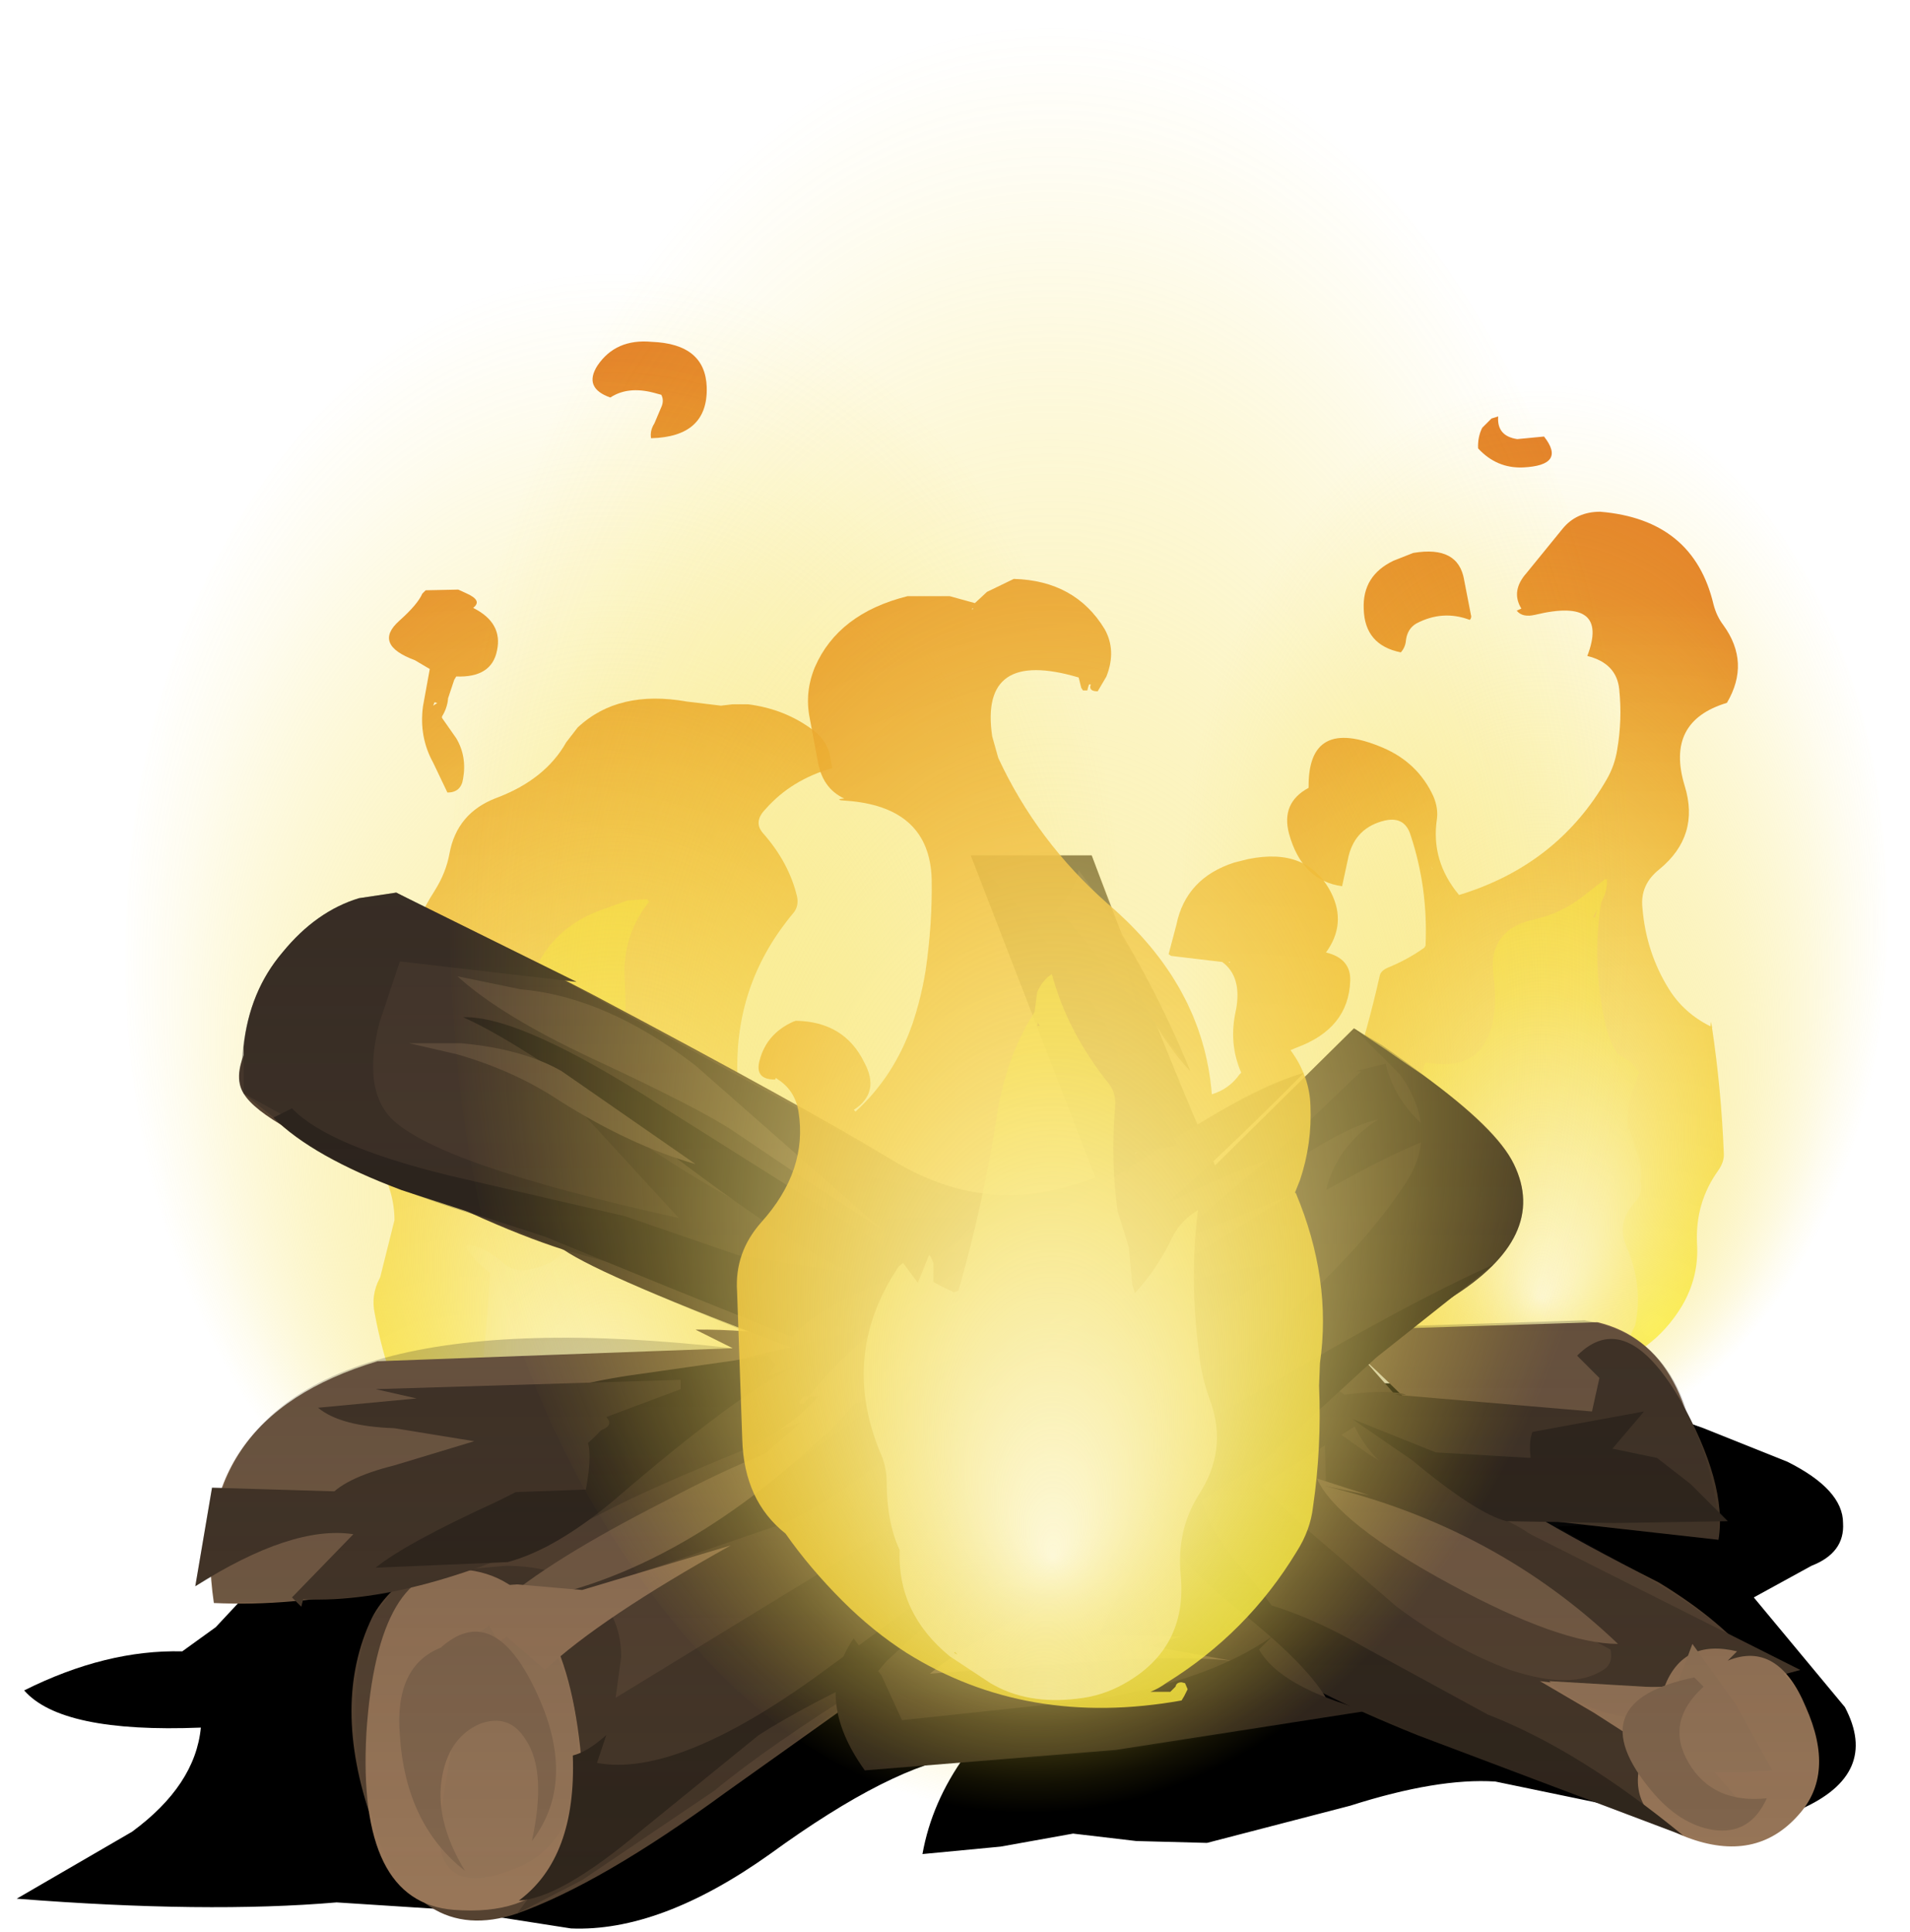<?xml version="1.0" encoding="UTF-8" standalone="no"?>
<svg xmlns:xlink="http://www.w3.org/1999/xlink" height="51.95px" width="51.35px" xmlns="http://www.w3.org/2000/svg">
  <g transform="matrix(1.0, 0.0, 0.0, 1.0, 0.0, 0.0)">
    <use height="94.5" transform="matrix(0.277, 0.0, 0.0, 0.277, 34.6, 11.197)" width="43.75" xlink:href="#shape0"/>
    <use height="100.3" transform="matrix(0.355, 0.0, 0.0, 0.287, 31.762, 10.256)" width="53.45" xlink:href="#shape1"/>
    <use height="90.5" transform="matrix(-0.365, 0.0, 0.0, 0.365, 23.581, 9.173)" width="41.7" xlink:href="#shape2"/>
    <use height="100.3" transform="matrix(-0.501, 0.0, 0.0, 0.369, 30.152, 7.231)" width="53.45" xlink:href="#shape1"/>
    <use height="14.95" transform="matrix(1.0, 0.0, 0.0, 1.0, 0.45, 36.9)" width="49.45" xlink:href="#sprite0"/>
    <use height="28.65" transform="matrix(1.0, 0.0, 0.0, 1.0, 5.25, 23.0)" width="43.65" xlink:href="#shape4"/>
    <use height="65.3" transform="matrix(0.465, 0.0, 0.0, 0.465, 19.816, 15.565)" width="35.45" xlink:href="#shape5"/>
    <use height="100.3" transform="matrix(0.594, 0.0, 0.0, 0.481, 12.106, 0.565)" width="53.45" xlink:href="#shape1"/>
    <use height="0.0" id="price_tag_pt" transform="matrix(1.0, 0.0, 0.0, 1.0, 25.55, 51.95)" width="0.0" xlink:href="#sprite1"/>
  </g>
  <defs>
    <g id="shape0" transform="matrix(1.0, 0.0, 0.0, 1.0, 23.8, 93.4)">
      <path d="M17.6 -75.15 Q17.9 -74.0 18.55 -73.15 21.2 -69.5 18.9 -65.6 12.9 -63.8 14.8 -57.55 16.3 -52.7 12.35 -49.45 10.45 -47.95 10.7 -45.7 11.05 -41.4 13.25 -37.85 14.7 -35.5 17.3 -34.2 L17.35 -34.65 17.45 -34.15 17.5 -34.1 17.45 -34.1 Q18.35 -28.1 18.6 -21.85 18.65 -21.05 18.05 -20.2 15.8 -17.05 16.0 -13.1 16.2 -9.85 14.5 -7.0 11.7 -2.4 6.35 -0.95 L7.05 -0.75 Q4.55 0.0 2.25 0.25 3.0 0.5 3.55 1.1 L-1.45 0.3 Q-6.8 -0.2 -11.25 -3.6 -13.6 -5.35 -15.05 -7.9 -16.7 -10.75 -17.8 -13.85 -18.0 -14.45 -17.6 -14.5 -17.75 -16.9 -16.0 -19.15 -15.5 -19.8 -16.15 -20.55 -19.25 -24.05 -17.65 -28.8 -15.95 -33.95 -14.8 -39.1 -14.7 -39.6 -14.0 -39.9 -12.05 -40.7 -10.45 -41.85 L-10.35 -42.05 Q-10.1 -47.65 -11.8 -52.75 -12.4 -54.75 -14.6 -54.1 -17.35 -53.3 -17.9 -50.35 L-18.45 -47.8 Q-22.35 -48.35 -23.6 -52.9 -24.4 -55.9 -21.7 -57.35 -21.8 -64.35 -14.5 -61.25 -11.1 -59.8 -9.6 -56.55 -9.1 -55.4 -9.25 -54.3 -9.85 -50.25 -7.1 -46.95 2.45 -49.85 7.25 -58.2 8.0 -59.5 8.25 -61.05 8.75 -63.95 8.45 -66.9 8.2 -69.45 5.35 -70.15 7.55 -75.9 0.3 -74.15 -0.95 -73.85 -1.5 -74.55 L-1.05 -74.75 Q-2.1 -76.45 -0.55 -78.2 L2.95 -82.5 Q4.3 -84.15 6.6 -84.15 15.65 -83.4 17.6 -75.15 M-11.55 -80.15 Q-7.15 -80.9 -6.6 -77.5 L-5.95 -74.15 Q-5.85 -73.9 -6.05 -73.65 -8.7 -74.65 -11.25 -73.3 -12.1 -72.8 -12.25 -71.7 -12.3 -71.0 -12.75 -70.5 -16.25 -71.2 -16.35 -74.7 -16.5 -77.95 -13.45 -79.4 L-11.55 -80.15 M-9.7 -49.45 L-9.7 -49.5 -9.8 -49.7 -9.7 -49.45" fill="url(#gradient0)" fill-rule="evenodd" stroke="none"/>
      <path d="M-4.85 -92.3 L-3.95 -93.2 -3.3 -93.4 Q-3.45 -91.5 -1.45 -91.2 L1.15 -91.45 Q3.35 -88.65 -0.9 -88.45 -3.45 -88.35 -5.25 -90.3 -5.3 -91.4 -4.85 -92.3" fill="url(#gradient1)" fill-rule="evenodd" stroke="none"/>
      <path d="M7.1 -48.5 L7.2 -48.45 7.25 -48.5 Q7.35 -47.45 6.7 -46.25 5.75 -40.4 7.1 -34.45 7.45 -32.8 8.3 -31.5 L9.5 -30.8 10.45 -29.7 10.25 -29.45 10.15 -29.0 Q9.15 -26.7 9.25 -24.3 L9.25 -24.05 9.4 -24.3 10.4 -21.3 Q10.7 -20.25 10.5 -19.25 10.85 -18.05 9.9 -17.05 8.15 -15.1 9.15 -12.8 10.8 -9.05 10.0 -5.2 L9.4 -3.9 Q8.05 -2.2 6.4 -1.2 4.35 1.2 0.05 0.6 L-5.65 -0.5 Q-13.0 -2.35 -11.45 -8.95 -11.2 -9.8 -10.45 -10.3 -3.85 -14.35 -8.8 -20.55 -12.6 -25.35 -10.35 -30.7 -4.45 -29.6 -3.7 -35.4 -3.5 -37.2 -3.75 -39.0 -4.4 -43.6 0.3 -44.6 2.85 -45.2 4.9 -46.8 L7.1 -48.5 M5.9 -44.8 L6.1 -44.75 6.3 -45.55 5.9 -44.8" fill="url(#gradient2)" fill-rule="evenodd" stroke="none"/>
    </g>
    <radialGradient cx="0" cy="0" gradientTransform="matrix(-0.016, -0.085, -0.087, 0.014, 11.7, -5.15)" gradientUnits="userSpaceOnUse" id="gradient0" r="819.2" spreadMethod="pad">
      <stop offset="0.0" stop-color="#fcf43e" stop-opacity="0.82"/>
      <stop offset="1.0" stop-color="#e07518" stop-opacity="0.918"/>
    </radialGradient>
    <radialGradient cx="0" cy="0" gradientTransform="matrix(-0.016, -0.085, -0.087, 0.014, 11.05, -7.15)" gradientUnits="userSpaceOnUse" id="gradient1" r="819.2" spreadMethod="pad">
      <stop offset="0.0" stop-color="#fcf43e" stop-opacity="0.82"/>
      <stop offset="1.0" stop-color="#e07518" stop-opacity="0.918"/>
    </radialGradient>
    <radialGradient cx="0" cy="0" gradientTransform="matrix(-5.0E-4, -0.045, -0.032, 4.0E-4, 0.7, -0.55)" gradientUnits="userSpaceOnUse" id="gradient2" r="819.2" spreadMethod="pad">
      <stop offset="0.0" stop-color="#ffffff" stop-opacity="0.6"/>
      <stop offset="1.0" stop-color="#f4d626" stop-opacity="0.757"/>
    </radialGradient>
    <g id="shape1" transform="matrix(1.0, 0.0, 0.0, 1.0, 26.75, 100.3)">
      <path d="M18.85 -14.7 Q11.0 0.0 -0.05 0.0 -11.1 0.0 -18.95 -14.7 -26.75 -29.35 -26.75 -50.15 -26.75 -70.9 -18.95 -85.6 -11.1 -100.3 -0.05 -100.3 11.0 -100.3 18.85 -85.6 26.7 -70.9 26.7 -50.15 26.7 -29.4 18.85 -14.7" fill="url(#gradient3)" fill-rule="evenodd" stroke="none"/>
    </g>
    <radialGradient cx="0" cy="0" fx="585.6" fy="0" gradientTransform="matrix(0.001, 0.061, 0.033, -0.003, -0.05, -50.15)" gradientUnits="userSpaceOnUse" id="gradient3" r="819.2" spreadMethod="pad">
      <stop offset="0.0" stop-color="#fdf8d7"/>
      <stop offset="0.349" stop-color="#f9ea88" stop-opacity="0.6"/>
      <stop offset="0.659" stop-color="#f6df4b" stop-opacity="0.275"/>
      <stop offset="0.886" stop-color="#f4d92d" stop-opacity="0.075"/>
      <stop offset="1.0" stop-color="#f4d626" stop-opacity="0.0"/>
    </radialGradient>
    <g id="shape2" transform="matrix(1.0, 0.0, 0.0, 1.0, 18.45, 89.3)">
      <path d="M9.6 -55.65 Q12.5 -54.55 13.05 -51.55 13.3 -50.15 14.15 -48.8 17.0 -44.4 16.0 -39.85 L15.95 -39.65 16.25 -39.85 16.45 -40.0 Q16.65 -41.0 17.6 -41.65 L18.9 -42.5 Q24.5 -42.0 22.85 -36.8 21.7 -33.15 19.2 -30.0 17.1 -27.35 17.1 -24.55 L17.95 -21.15 18.15 -20.35 18.2 -20.25 Q18.85 -19.0 18.55 -17.65 17.6 -12.5 15.1 -7.9 11.2 -0.6 2.15 0.7 L2.2 0.7 2.55 1.0 Q-5.25 2.1 -11.45 -2.85 -14.2 -5.0 -15.1 -8.15 -16.2 -12.0 -18.0 -15.3 -18.4 -15.95 -18.45 -16.8 -18.6 -21.45 -16.8 -25.45 -16.25 -26.65 -15.1 -27.5 L-14.4 -27.85 Q-14.4 -28.35 -14.0 -28.65 -13.55 -25.6 -10.9 -27.2 -10.3 -27.55 -9.95 -28.2 -8.2 -31.65 -8.15 -35.75 -8.1 -42.2 -12.3 -47.2 -12.7 -47.7 -12.55 -48.4 -11.95 -50.9 -10.05 -53.05 -9.3 -53.9 -10.25 -54.85 -12.15 -57.0 -15.15 -57.85 L-14.95 -58.9 Q-14.7 -59.9 -13.8 -60.6 -11.7 -62.2 -8.95 -62.55 L-7.8 -62.55 -6.95 -62.45 -4.45 -62.75 Q0.6 -63.65 3.6 -60.85 L4.45 -59.75 Q6.0 -57.0 9.6 -55.65 M15.75 -38.1 L16.15 -38.85 16.1 -38.8 Q13.45 -37.1 12.9 -34.3 12.5 -32.25 14.0 -30.65 17.8 -31.05 19.15 -34.75 19.6 -36.15 18.5 -37.2 L15.6 -37.3 Q15.5 -37.7 15.75 -38.1" fill="url(#gradient4)" fill-rule="evenodd" stroke="none"/>
      <path d="M1.2 -85.15 Q-0.1 -86.0 -2.0 -85.5 L-2.55 -85.35 Q-2.75 -85.0 -2.6 -84.55 L-2.05 -83.25 Q-1.7 -82.7 -1.8 -82.15 -6.0 -82.25 -5.9 -85.9 -5.8 -89.1 -1.85 -89.25 0.8 -89.5 2.15 -87.5 3.2 -85.85 1.2 -85.15" fill="url(#gradient5)" fill-rule="evenodd" stroke="none"/>
      <path d="M15.05 -70.7 Q15.4 -69.9 16.75 -68.7 18.7 -66.95 15.6 -65.8 L14.5 -65.15 15.0 -62.4 Q15.3 -60.15 14.25 -58.25 L13.2 -56.05 Q12.2 -56.05 12.05 -57.05 11.75 -58.7 12.55 -60.05 L13.6 -61.55 13.6 -61.65 Q13.2 -62.3 13.15 -63.0 L12.7 -64.35 12.55 -64.6 Q9.95 -64.5 9.55 -66.5 9.1 -68.55 11.3 -69.65 L11.25 -69.7 Q10.65 -70.2 11.75 -70.7 L12.4 -71.0 14.8 -70.95 15.05 -70.7 M14.15 -62.7 L13.95 -62.65 14.25 -62.45 14.15 -62.7" fill="url(#gradient6)" fill-rule="evenodd" stroke="none"/>
      <path d="M7.7 -38.3 Q7.75 -36.95 6.75 -35.8 5.95 -34.95 6.0 -33.65 6.15 -29.35 4.55 -25.25 3.15 -21.7 7.25 -20.9 8.3 -20.7 9.15 -21.45 10.45 -22.6 11.75 -22.75 11.9 -22.5 11.65 -22.25 L11.1 -21.55 10.05 -20.65 Q10.4 -14.9 11.15 -9.25 11.5 -6.1 9.7 -3.4 6.85 0.85 2.3 0.9 -4.2 2.3 -8.15 -2.6 -9.9 -4.8 -9.55 -7.7 -8.9 -12.8 -9.85 -17.95 L-10.1 -19.45 Q-4.9 -18.45 -1.9 -23.3 1.15 -28.2 0.45 -33.8 -0.1 -38.2 0.15 -42.4 0.3 -45.55 -1.65 -48.0 L-1.5 -48.2 -0.05 -48.1 1.45 -47.55 Q7.5 -45.6 7.7 -38.3 M-1.2 0.15 L-1.3 -0.1 -1.35 0.15 -1.2 0.15" fill="url(#gradient7)" fill-rule="evenodd" stroke="none"/>
    </g>
    <radialGradient cx="0" cy="0" gradientTransform="matrix(-0.016, -0.085, -0.087, 0.014, 11.7, -5.15)" gradientUnits="userSpaceOnUse" id="gradient4" r="819.2" spreadMethod="pad">
      <stop offset="0.0" stop-color="#fcf43e" stop-opacity="0.82"/>
      <stop offset="1.0" stop-color="#e07518" stop-opacity="0.918"/>
    </radialGradient>
    <radialGradient cx="0" cy="0" gradientTransform="matrix(-0.016, -0.085, -0.087, 0.014, 12.5, -18.05)" gradientUnits="userSpaceOnUse" id="gradient5" r="819.2" spreadMethod="pad">
      <stop offset="0.0" stop-color="#fcf43e" stop-opacity="0.82"/>
      <stop offset="1.0" stop-color="#e07518" stop-opacity="0.918"/>
    </radialGradient>
    <radialGradient cx="0" cy="0" gradientTransform="matrix(-0.016, -0.085, -0.087, 0.014, 9.9, -6.3)" gradientUnits="userSpaceOnUse" id="gradient6" r="819.2" spreadMethod="pad">
      <stop offset="0.0" stop-color="#fcf43e" stop-opacity="0.82"/>
      <stop offset="1.0" stop-color="#e07518" stop-opacity="0.918"/>
    </radialGradient>
    <radialGradient cx="0" cy="0" gradientTransform="matrix(-5.0E-4, -0.045, -0.032, 4.0E-4, 0.7, -0.55)" gradientUnits="userSpaceOnUse" id="gradient7" r="819.2" spreadMethod="pad">
      <stop offset="0.0" stop-color="#ffffff" stop-opacity="0.6"/>
      <stop offset="1.0" stop-color="#f4d626" stop-opacity="0.757"/>
    </radialGradient>
    <g id="sprite0" transform="matrix(1.0, 0.0, 0.0, 1.0, 0.0, 0.0)">
      <use height="14.95" transform="matrix(1.0, 0.0, 0.0, 1.0, 0.0, 0.0)" width="49.45" xlink:href="#shape3"/>
    </g>
    <g id="shape3" transform="matrix(1.0, 0.0, 0.0, 1.0, 0.0, 0.0)">
      <path d="M45.35 1.5 L47.6 2.4 Q49.1 3.15 49.1 4.05 49.15 4.85 48.25 5.2 L46.7 6.05 49.15 9.0 Q50.1 10.8 47.95 11.75 L43.85 11.85 39.75 11.0 Q38.2 10.9 35.85 11.65 L32.0 12.65 30.1 12.6 28.4 12.4 26.45 12.75 24.35 12.95 Q24.6 11.55 25.5 10.3 23.55 10.55 20.25 12.95 17.3 15.05 14.9 14.95 L11.7 14.45 8.6 14.25 Q5.1 14.55 0.0 14.15 L3.1 12.35 Q4.8 11.1 4.95 9.55 1.2 9.7 0.2 8.55 2.4 7.45 4.45 7.5 L5.35 6.85 6.75 5.35 Q8.45 3.85 12.45 2.35 16.95 0.7 22.0 0.2 26.15 -0.2 31.85 0.15 L38.75 0.35 Q42.8 0.55 45.35 1.5" fill="#000000" fill-rule="evenodd" stroke="none"/>
    </g>
    <g id="shape4" transform="matrix(1.0, 0.0, 0.0, 1.0, -5.25, -23.0)">
      <path d="M19.7 36.25 L18.7 35.75 Q21.25 35.7 25.4 36.8 L25.4 38.15 Q23.1 38.5 15.75 41.15 9.75 43.3 5.75 43.1 5.0 38.15 10.15 36.6 L19.7 36.25" fill="#785e46" fill-rule="evenodd" stroke="none"/>
      <path d="M36.6 35.75 L42.95 35.55 Q45.65 36.2 45.7 40.65 41.8 41.25 39.6 39.55 37.2 36.85 35.15 35.25 L36.6 35.75" fill="#785e46" fill-rule="evenodd" stroke="none"/>
      <path d="M26.1 43.5 L19.5 48.2 Q16.15 50.65 13.9 51.45 11.2 52.35 10.0 48.95 8.9 45.8 10.0 43.5 10.8 41.9 14.85 40.55 L23.55 37.55 Q27.6 35.9 32.4 31.6 L36.4 27.65 37.3 28.25 Q38.45 29.05 39.65 30.3 40.85 31.5 40.05 33.35 L39.0 34.9 26.1 43.5" fill="#554231" fill-rule="evenodd" stroke="none"/>
      <path d="M26.1 23.0 L29.35 23.0 31.05 27.45 Q32.9 32.1 33.5 32.95 L39.0 39.2 Q40.45 40.45 44.6 42.55 48.05 44.65 48.15 47.15 48.3 49.7 45.35 48.9 L38.05 46.15 Q34.75 45.0 32.45 42.8 29.55 39.9 27.4 38.7 L21.45 36.3 Q16.25 34.35 15.15 33.6 14.4 33.1 10.5 31.6 7.05 30.25 6.55 29.4 5.95 28.45 8.25 26.1 L10.65 24.0 15.95 26.75 Q21.7 29.8 24.0 31.2 26.3 32.6 28.7 31.9 29.9 31.6 30.6 30.95 L26.1 23.0" fill="#554231" fill-rule="evenodd" stroke="none"/>
      <path d="M16.7 44.55 L16.55 45.65 22.6 41.95 Q24.2 40.9 26.4 39.75 28.9 38.45 30.55 37.9 32.25 37.35 34.55 35.4 36.65 33.55 37.8 31.8 38.7 30.4 37.65 28.9 L36.4 27.65 38.25 28.9 Q40.25 30.35 40.7 31.3 41.65 33.25 39.0 34.9 L27.9 42.45 23.45 45.2 Q20.65 46.95 19.2 48.15 L15.65 50.55 13.9 51.45 14.8 50.25 Q15.6 48.8 15.35 47.4 14.9 44.95 13.6 43.3 L12.45 42.2 13.6 42.1 Q14.9 42.1 15.8 42.7 16.7 43.35 16.7 44.55" fill="#453628" fill-rule="evenodd" stroke="none"/>
      <path d="M27.6 35.05 Q27.2 36.3 24.85 38.35 22.65 40.25 21.1 40.95 L17.6 42.15 Q15.6 42.8 15.05 43.3 L15.1 43.2 Q15.95 42.0 18.0 40.95 L21.4 39.3 24.5 37.1 Q26.4 35.65 27.6 35.05" fill="#453628" fill-rule="evenodd" stroke="none"/>
      <path d="M32.45 34.0 L31.75 34.5 Q33.65 34.0 34.3 34.0 33.25 35.1 31.7 35.95 29.9 36.85 28.65 36.7 29.95 35.0 32.45 34.0" fill="#453628" fill-rule="evenodd" stroke="none"/>
      <path d="M37.05 30.1 Q36.35 30.25 35.15 31.0 L33.25 32.0 36.6 28.8 36.45 28.8 37.25 28.6 Q37.55 29.8 38.65 30.55 37.6 30.9 35.65 32.0 35.95 30.8 37.05 30.1" fill="#453628" fill-rule="evenodd" stroke="none"/>
      <path d="M30.9 34.5 Q28.6 35.85 27.4 36.85 L29.0 35.3 28.15 35.65 Q29.55 34.05 30.95 33.5 L28.45 34.3 26.05 35.25 30.15 33.0 Q32.45 31.75 34.05 31.2 L31.35 33.5 34.65 32.15 30.9 34.5" fill="#785e46" fill-rule="evenodd" stroke="none"/>
      <path d="M17.9 40.35 Q19.4 39.55 20.55 39.1 L22.5 37.4 Q23.7 36.25 24.75 35.8 L22.25 38.55 22.15 38.6 Q17.85 42.65 13.4 43.15 14.75 41.95 17.9 40.35" fill="#785e46" fill-rule="evenodd" stroke="none"/>
      <path d="M29.8 40.45 Q29.05 40.45 32.35 38.85 L35.8 37.25 36.9 38.05 33.9 39.95 35.0 41.0 37.55 43.2 Q39.1 44.35 40.6 44.9 42.25 45.45 43.1 44.9 43.85 44.45 42.0 42.5 L39.95 40.65 48.4 44.9 46.75 45.35 Q45.1 46.05 44.8 47.15 44.55 48.1 46.4 47.85 48.25 47.6 48.15 48.15 47.9 49.4 46.25 49.6 38.75 46.65 36.1 44.9 L31.95 42.05 29.8 40.45" fill="#453628" fill-rule="evenodd" stroke="none"/>
      <path d="M35.65 39.95 L35.6 38.25 36.8 39.1 Q38.3 40.05 39.95 40.65 41.65 41.25 42.9 43.0 L43.85 44.65 40.7 42.95 37.45 41.1 35.65 39.95" fill="#453628" fill-rule="evenodd" stroke="none"/>
      <path d="M12.45 42.2 Q15.1 42.4 15.6 47.0 16.05 51.65 12.2 51.35 9.6 51.15 9.85 46.6 10.15 42.0 12.45 42.2" fill="#987658" fill-rule="evenodd" stroke="none"/>
      <path d="M13.15 43.7 L13.4 44.15 14.3 43.55 Q15.5 44.85 15.55 47.1 15.55 49.5 13.95 50.2 11.7 51.15 11.8 49.05 L12.4 45.45 11.75 45.35 Q11.8 44.85 12.3 44.3 L13.15 43.7" fill="#947457" fill-rule="evenodd" stroke="none"/>
      <path d="M12.45 42.7 L13.9 42.6 15.65 42.75 17.65 42.15 19.65 41.55 Q16.15 43.5 14.65 44.9 L13.45 43.85 12.7 42.7 12.45 42.7" fill="#987658" fill-rule="evenodd" stroke="none"/>
      <path d="M7.85 42.95 L9.5 41.25 Q7.85 41.0 5.25 42.65 L5.7 40.0 10.75 40.15 Q11.9 40.05 12.85 39.45 L14.6 38.45 18.65 36.85 23.0 35.8 Q22.4 37.75 20.2 38.9 17.5 40.0 16.25 40.65 11.4 43.15 8.15 43.0 L8.1 43.2 7.85 42.95" fill="#453628" fill-rule="evenodd" stroke="none"/>
      <path d="M42.85 46.05 L41.4 45.2 43.05 45.4 44.75 45.35 Q45.25 44.05 46.7 44.4 L46.45 44.65 Q47.8 44.1 48.55 45.9 49.35 47.7 48.35 48.8 47.2 50.1 45.35 49.4 43.5 48.7 44.25 46.95 L42.85 46.05" fill="#987658" fill-rule="evenodd" stroke="none"/>
      <path d="M45.05 45.4 L45.5 44.2 46.65 45.8 47.65 47.6 46.9 47.65 46.1 47.65 46.7 48.35 44.75 47.9 Q43.75 47.45 44.0 46.2 42.55 46.05 41.65 45.2 L45.05 45.4" fill="#947457" fill-rule="evenodd" stroke="none"/>
      <path d="M36.8 40.2 L35.6 39.95 Q40.2 41.05 43.5 44.2 41.95 44.2 39.0 42.6 35.95 40.95 35.4 39.75 L36.8 40.2" fill="#785e46" fill-rule="evenodd" stroke="none"/>
      <path d="M42.4 36.45 Q43.7 35.15 45.15 37.6 46.45 39.9 46.2 41.4 L40.4 40.75 Q36.6 40.05 36.15 37.5 37.35 37.35 37.8 37.5 L37.5 37.5 42.8 37.95 43.0 37.05 42.4 36.45" fill="#453628" fill-rule="evenodd" stroke="none"/>
      <path d="M9.65 24.15 L10.65 24.0 15.5 26.4 10.75 25.85 10.2 27.5 Q9.75 29.25 10.5 30.05 11.7 31.3 18.25 32.75 L14.85 29.05 17.65 31.0 Q20.8 33.05 22.6 33.5 L26.9 33.75 23.0 35.8 15.15 33.6 Q12.95 32.9 9.55 31.05 L6.55 29.4 6.55 28.15 Q6.7 26.65 7.6 25.6 8.5 24.5 9.65 24.15" fill="#453628" fill-rule="evenodd" stroke="none"/>
      <path d="M30.55 32.05 L29.6 32.05 26.1 23.0 27.5 24.5 29.6 27.3 Q30.55 29.05 30.55 32.05" fill="#453628" fill-rule="evenodd" stroke="none"/>
      <path d="M31.45 30.7 Q33.7 29.25 35.05 28.85 26.3 37.75 21.75 37.55 L21.6 37.75 21.55 37.75 Q21.4 37.75 21.6 37.55 L21.75 37.55 Q23.4 35.35 27.9 32.95 L31.45 30.7" fill="#785e46" fill-rule="evenodd" stroke="none"/>
      <path d="M24.7 34.0 Q23.3 34.85 22.35 35.75 21.05 35.2 21.35 34.25 L22.0 34.5 Q20.8 34.0 20.45 32.8 L21.4 32.8 22.3 32.75 22.1 31.6 23.2 31.75 22.9 31.5 27.15 32.6 24.7 34.0" fill="#453628" fill-rule="evenodd" stroke="none"/>
      <path d="M30.0 29.55 L30.0 29.05 30.1 28.6 31.05 29.5 31.65 30.8 30.8 30.95 Q30.3 31.0 30.55 31.05 L30.3 31.55 Q29.85 30.9 29.55 29.15 L30.0 29.55" fill="#453628" fill-rule="evenodd" stroke="none"/>
      <path d="M16.05 47.4 Q18.2 47.8 22.05 45.0 L27.65 40.9 33.85 37.4 Q37.7 35.1 40.15 34.0 L37.0 36.5 33.95 39.3 30.7 41.35 Q28.45 42.5 27.35 43.1 L23.9 44.8 Q21.65 45.85 20.4 46.65 L17.2 49.25 Q15.05 51.05 13.95 51.1 15.5 49.95 15.4 47.2 15.8 47.1 16.3 46.65 L16.05 47.4" fill="#30261c" fill-rule="evenodd" stroke="none"/>
      <path d="M32.25 39.95 Q32.3 40.95 33.5 42.3 34.75 43.75 34.9 44.6 32.4 43.25 31.25 42.35 29.15 40.75 31.5 39.7 L32.25 39.95" fill="#30261c" fill-rule="evenodd" stroke="none"/>
      <path d="M41.15 39.2 Q41.1 38.75 41.2 38.5 L44.2 37.95 43.35 38.95 44.55 39.2 45.45 39.9 46.45 40.9 43.4 40.95 40.5 40.9 Q39.7 40.7 37.95 39.25 L36.35 38.15 38.6 39.05 41.15 39.2" fill="#30261c" fill-rule="evenodd" stroke="none"/>
      <path d="M7.85 29.8 Q8.8 30.8 12.05 31.6 L16.8 32.7 19.85 33.75 23.0 34.25 Q21.7 33.8 18.0 31.0 14.15 28.1 12.45 27.35 14.0 27.3 17.8 29.75 L23.75 33.5 23.8 32.8 Q25.0 32.65 26.2 32.8 25.75 33.65 23.9 34.4 21.9 35.2 21.3 35.95 L17.95 34.6 14.65 33.25 10.8 32.0 Q8.4 31.1 7.35 30.05 L7.85 29.8" fill="#30261c" fill-rule="evenodd" stroke="none"/>
      <path d="M17.15 36.95 L20.65 36.45 20.85 36.7 20.65 37.0 21.35 36.75 Q19.8 37.5 16.55 40.3 14.95 41.65 13.65 42.0 L10.1 42.15 Q10.9 41.5 13.3 40.4 15.3 39.45 16.3 38.3 15.1 37.85 13.9 37.9 14.95 37.25 17.15 36.95" fill="#30261c" fill-rule="evenodd" stroke="none"/>
      <path d="M11.0 28.05 L12.4 28.05 Q14.05 28.2 15.1 28.8 L18.7 31.3 Q16.95 30.8 15.05 29.6 13.85 28.8 12.3 28.35 L11.0 28.05" fill="#785e46" fill-rule="evenodd" stroke="none"/>
      <path d="M33.2 42.95 Q34.7 43.15 36.7 44.3 L40.0 46.1 Q42.45 47.05 45.25 49.35 L38.1 46.65 Q32.15 44.25 33.7 43.2 L33.2 42.95" fill="#30261c" fill-rule="evenodd" stroke="none"/>
      <path d="M23.85 44.65 Q27.25 41.45 30.75 40.05 31.2 41.65 33.25 43.25 35.4 44.95 35.8 45.95 L31.95 46.25 28.15 47.0 Q26.05 47.3 24.5 47.05 22.1 46.55 23.85 44.65" fill="#453628" fill-rule="evenodd" stroke="none"/>
      <path d="M29.55 41.65 L29.2 42.0 30.4 42.3 29.9 43.2 29.55 43.95 31.75 44.0 30.9 44.25 33.1 44.65 Q31.55 44.5 29.05 44.7 L25.0 45.0 Q26.15 44.05 28.85 42.75 L26.65 42.65 29.55 41.65" fill="#785e46" fill-rule="evenodd" stroke="none"/>
      <path d="M30.0 47.05 L23.25 47.6 Q21.85 45.65 22.95 44.05 L23.7 45.05 24.25 46.25 29.4 45.7 Q32.5 45.2 34.2 44.0 L33.85 44.35 Q34.4 45.35 36.75 46.0 L30.0 47.05" fill="#30261c" fill-rule="evenodd" stroke="none"/>
      <path d="M28.3 24.6 Q28.95 23.9 29.0 23.4 30.7 25.65 32.0 28.8 31.05 27.8 30.25 25.9 L30.55 27.0 28.6 24.6 28.3 24.6" fill="#785e46" fill-rule="evenodd" stroke="none"/>
      <path d="M19.7 30.4 Q18.8 29.8 15.9 28.45 13.45 27.3 12.3 26.25 L14.0 26.6 Q16.3 26.8 18.7 28.65 L23.7 33.05 21.7 31.75 19.7 30.4" fill="#785e46" fill-rule="evenodd" stroke="none"/>
      <path d="M11.2 37.6 L10.1 37.35 18.3 37.1 18.3 37.35 16.3 38.1 Q16.6 38.4 15.8 38.55 15.4 38.65 15.75 38.65 15.95 39.0 15.75 40.05 L8.8 40.3 Q9.2 39.75 10.6 39.4 L12.75 38.75 10.6 38.4 Q9.15 38.35 8.55 37.85 L11.2 37.6" fill="#453628" fill-rule="evenodd" stroke="none"/>
      <path d="M10.75 46.65 Q10.6 44.8 11.85 44.3 13.2 43.1 14.3 45.25 15.6 47.8 14.3 49.5 14.7 47.65 14.15 46.8 13.7 46.05 12.9 46.35 12.1 46.7 11.9 47.7 11.65 48.9 12.5 50.3 10.9 49.05 10.75 46.65" fill="#82664d" fill-rule="evenodd" stroke="none"/>
      <path d="M45.8 45.35 Q44.75 46.3 45.4 47.4 46.05 48.5 47.5 48.35 47.05 49.35 46.05 49.2 45.15 49.05 44.4 48.15 42.4 45.75 45.55 45.1 L45.8 45.35" fill="#82664d" fill-rule="evenodd" stroke="none"/>
      <path d="M26.1 23.0 L29.35 23.0 30.1 25.1 Q31.2 26.8 32.0 28.8 L31.05 27.5 32.2 30.25 Q33.9 29.15 35.05 28.85 L32.6 31.25 32.65 31.35 36.4 27.65 37.15 28.1 Q40.05 30.1 40.7 31.3 41.65 33.25 39.0 34.9 L37.95 35.6 37.9 35.65 42.6 35.5 Q44.7 35.85 45.35 37.95 46.0 39.3 46.15 40.55 L46.45 40.9 46.2 40.9 46.2 41.4 42.65 41.0 41.85 41.05 Q45.55 43.05 46.5 43.95 L48.4 44.9 47.95 45.0 Q48.65 45.7 48.85 46.85 49.0 48.1 48.35 48.8 47.6 49.7 46.35 49.6 L46.15 49.6 44.85 49.15 Q39.6 47.3 36.7 46.0 L30.0 47.1 23.25 47.6 22.55 45.95 18.1 49.25 Q15.75 50.8 13.9 51.45 L11.65 51.25 Q10.5 50.8 10.05 49.0 9.55 47.6 9.55 46.05 9.55 44.5 10.0 43.5 L10.5 42.85 8.1 43.05 8.1 43.15 8.0 43.05 5.75 43.1 5.7 42.4 5.25 42.65 5.7 40.0 6.0 40.0 Q7.8 34.9 19.7 36.25 L18.7 35.75 20.05 35.8 Q16.05 34.2 15.15 33.6 L13.05 32.75 Q9.25 31.6 7.8 30.4 L6.55 29.4 Q6.35 29.05 6.5 28.55 6.6 26.8 7.6 25.6 8.5 24.5 9.65 24.15 L10.65 24.0 15.5 26.4 15.15 26.35 24.0 31.2 Q26.65 32.8 29.45 31.65 L26.1 23.0" fill="url(#gradient8)" fill-rule="evenodd" stroke="none"/>
    </g>
    <linearGradient gradientTransform="matrix(0.0, 0.035, 0.035, 0.0, 27.05, 22.15)" gradientUnits="userSpaceOnUse" id="gradient8" spreadMethod="pad" x1="-819.2" x2="819.2">
      <stop offset="0.0" stop-color="#231f20"/>
      <stop offset="0.09" stop-color="#231f20" stop-opacity="0.796"/>
      <stop offset="1.0" stop-color="#231f20" stop-opacity="0.0"/>
    </linearGradient>
    <g id="shape5" transform="matrix(1.0, 0.0, 0.0, 1.0, 17.4, 64.65)">
      <path d="M3.95 -59.0 L3.45 -58.15 Q2.9 -58.15 3.05 -58.55 L2.95 -58.55 2.9 -58.4 2.85 -58.2 2.6 -58.2 2.5 -58.35 2.35 -58.95 Q-3.4 -60.65 -2.65 -55.55 L-2.3 -54.3 Q-0.05 -49.45 4.05 -45.85 9.55 -41.15 10.05 -34.85 11.05 -35.15 11.65 -36.0 L11.75 -36.1 Q11.0 -37.8 11.45 -39.75 11.8 -41.65 10.65 -42.5 L7.7 -42.85 7.55 -42.95 8.0 -44.65 Q8.55 -47.35 11.35 -48.25 L12.15 -48.45 Q15.6 -49.15 16.95 -46.5 17.85 -44.7 16.65 -43.05 18.1 -42.7 18.05 -41.4 17.95 -38.65 14.95 -37.55 L14.6 -37.4 Q15.7 -35.9 15.75 -34.2 15.85 -32.0 15.15 -29.9 L14.85 -29.15 14.9 -29.15 Q17.0 -24.15 16.3 -19.3 L16.25 -18.0 Q16.4 -14.4 15.9 -11.0 15.75 -9.65 14.95 -8.4 12.1 -3.7 7.4 -0.8 7.0 -0.5 6.5 -0.3 L7.65 -0.3 7.95 -0.6 Q8.0 -0.85 8.3 -0.85 L8.5 -0.8 8.65 -0.45 8.45 -0.05 8.3 0.2 Q-0.65 1.8 -7.6 -2.55 -9.55 -3.8 -11.3 -5.55 -13.2 -7.45 -14.6 -9.45 -17.0 -11.35 -17.1 -14.9 L-17.4 -23.45 Q-17.55 -25.7 -16.0 -27.45 -13.3 -30.45 -13.85 -33.85 -14.05 -35.1 -15.1 -35.75 L-15.15 -35.8 -15.2 -35.7 Q-16.4 -35.7 -16.1 -36.8 -15.7 -38.35 -14.15 -39.05 L-14.0 -39.1 Q-11.2 -39.05 -10.05 -36.7 -9.1 -34.95 -10.65 -33.95 L-10.55 -33.85 Q-8.3 -35.9 -7.25 -38.95 -6.75 -40.45 -6.5 -42.0 -6.1 -44.75 -6.15 -47.35 -6.3 -51.35 -10.8 -51.8 L-11.4 -51.85 Q-11.65 -51.9 -11.25 -51.95 L-11.2 -51.95 Q-12.5 -52.55 -12.75 -54.2 L-13.2 -56.6 Q-13.5 -58.1 -12.9 -59.55 -11.55 -62.65 -7.55 -63.65 L-5.1 -63.65 -3.65 -63.25 -2.95 -63.9 -1.4 -64.65 Q2.15 -64.55 3.85 -61.75 4.55 -60.5 3.95 -59.0 M11.1 -42.45 L11.1 -42.5 11.0 -42.5 11.1 -42.45 M-3.75 -62.95 L-3.8 -62.95 -3.8 -62.85 -3.75 -62.95" fill="url(#gradient9)" fill-rule="evenodd" stroke="none"/>
      <path d="M0.0 -39.0 L-0.05 -38.8 0.1 -38.8 0.0 -39.0 M4.45 -34.0 Q4.2 -31.05 4.6 -28.1 L5.25 -26.0 5.45 -23.85 5.6 -23.35 Q6.9 -24.75 7.8 -26.65 8.3 -27.6 9.25 -28.15 8.75 -24.2 9.3 -19.95 9.45 -18.45 10.0 -17.0 10.95 -14.25 9.3 -11.7 8.0 -9.65 8.25 -7.05 8.65 -2.8 4.95 -0.75 3.7 -0.05 2.25 0.1 -0.65 0.45 -2.75 -0.8 L-5.1 -2.35 Q-8.15 -4.85 -8.0 -8.5 -8.75 -10.1 -8.75 -12.45 -8.75 -13.35 -9.15 -14.2 -11.45 -19.85 -8.05 -24.9 L-7.8 -25.1 -6.95 -23.95 -6.3 -25.55 -6.2 -25.45 -6.05 -25.1 -6.05 -25.0 -6.05 -24.6 -6.05 -24.0 -5.5 -23.7 -4.95 -23.45 -4.9 -23.4 -4.7 -23.45 -4.6 -23.5 Q-3.15 -28.55 -2.35 -33.8 -1.8 -37.1 -0.2 -39.6 L-0.05 -40.75 Q0.25 -41.45 0.8 -41.8 1.7 -38.45 4.1 -35.45 4.55 -34.9 4.45 -34.0 M-4.8 -2.6 L-4.85 -2.55 -4.65 -2.45 -4.8 -2.6" fill="url(#gradient10)" fill-rule="evenodd" stroke="none"/>
    </g>
    <radialGradient cx="0" cy="0" gradientTransform="matrix(-0.016, -0.085, -0.087, 0.014, 11.7, -5.15)" gradientUnits="userSpaceOnUse" id="gradient9" r="819.2" spreadMethod="pad">
      <stop offset="0.0" stop-color="#fcf43e" stop-opacity="0.82"/>
      <stop offset="1.0" stop-color="#e07518" stop-opacity="0.918"/>
    </radialGradient>
    <radialGradient cx="0" cy="0" gradientTransform="matrix(-5.0E-4, -0.045, -0.032, 4.0E-4, 0.7, -0.55)" gradientUnits="userSpaceOnUse" id="gradient10" r="819.2" spreadMethod="pad">
      <stop offset="0.0" stop-color="#ffffff" stop-opacity="0.6"/>
      <stop offset="1.0" stop-color="#f4d626" stop-opacity="0.757"/>
    </radialGradient>
  </defs>
</svg>
